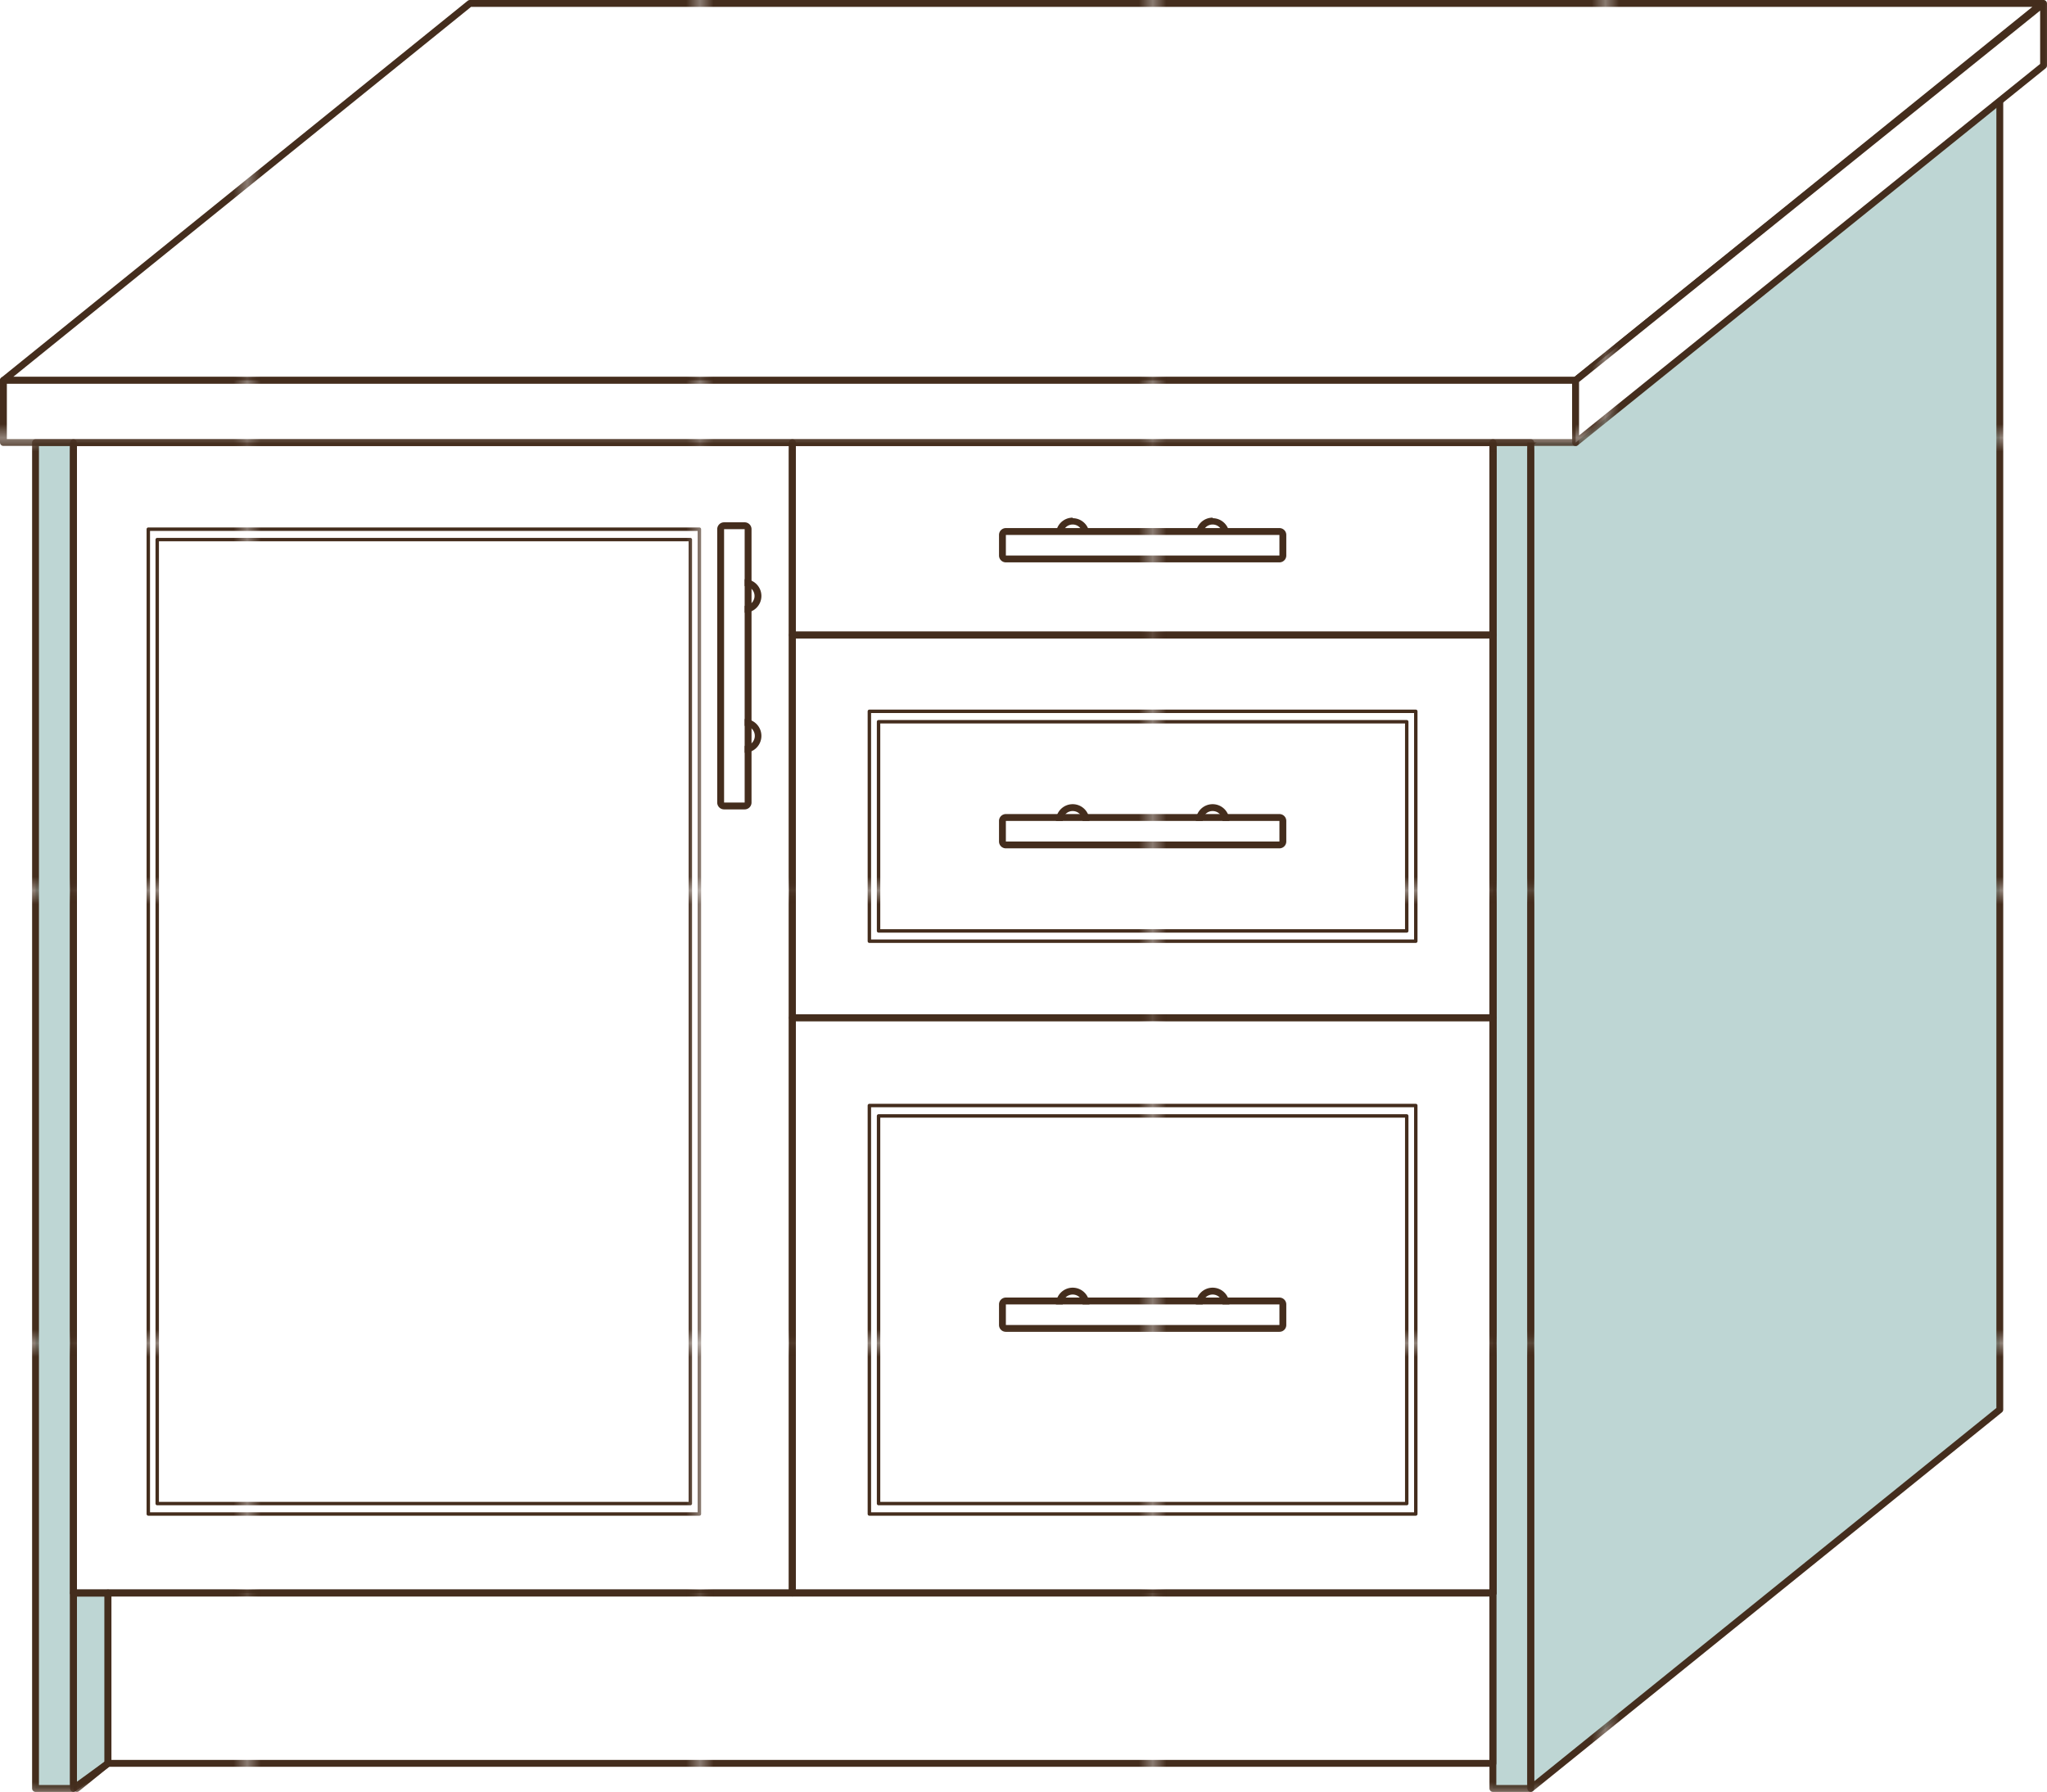<svg xmlns="http://www.w3.org/2000/svg" xmlns:xlink="http://www.w3.org/1999/xlink" viewBox="0 0 149.21 130.64"><defs><pattern id="a" width="32.63" height="32.63" patternTransform="translate(18.52 -0.58)" patternUnits="userSpaceOnUse" viewBox="0 0 32.63 32.63"><rect width="32.63" height="32.63" style="fill:none"/><rect width="32.63" height="32.63" style="fill:#442d1d"/></pattern></defs><title>panels</title><polygon points="5.36 116.14 5.36 32.27 2.59 32.27 2.59 130.39 5.36 130.39 7.87 128.56 7.87 116.14 5.36 116.14" style="fill:#bed6d4"/><polygon points="145.77 102.77 111.58 130.39 111.58 32.27 145.77 4.64 145.77 102.77" style="fill:#bed6d4"/><rect x="108.82" y="32.27" width="2.76" height="98.12" style="fill:#bed6d4"/><rect x="5.36" y="32.27" width="103.47" height="83.87" style="fill:#fff;stroke-linecap:round;stroke-linejoin:round;stroke-width:0.5px;stroke:url(#a)"/><rect x="57.76" y="32.27" width="51.07" height="83.87" style="fill:#fff;stroke-linecap:round;stroke-linejoin:round;stroke-width:0.5px;stroke:url(#a)"/><polygon points="114.85 27.73 0.25 27.73 34.25 0.25 148.85 0.25 114.85 27.73" style="fill:#fff;stroke-linecap:round;stroke-linejoin:round;stroke-width:0.5px;stroke:url(#a)"/><polygon points="145.77 102.77 111.58 130.39 111.58 32.27 145.77 4.64 145.77 102.77" style="fill:none;stroke-linecap:round;stroke-linejoin:round;stroke-width:0.5px;stroke:url(#a)"/><line x1="7.87" y1="128.56" x2="5.6" y2="130.39" style="fill:#fff;stroke-linecap:round;stroke-linejoin:round;stroke-width:0.5px;stroke:url(#a)"/><rect x="7.87" y="116.14" width="100.95" height="12.42" style="fill:#fff;stroke-linecap:round;stroke-linejoin:round;stroke-width:0.5px;stroke:url(#a)"/><rect x="0.25" y="27.73" width="114.6" height="4.53" style="fill:#fff;stroke-linecap:round;stroke-linejoin:round;stroke-width:0.5px;stroke:url(#a)"/><rect x="2.59" y="32.27" width="2.76" height="98.12" style="fill:none;stroke-linecap:round;stroke-linejoin:round;stroke-width:0.5px;stroke:url(#a)"/><rect x="108.82" y="32.27" width="2.76" height="98.12" style="fill:none;stroke-linecap:round;stroke-linejoin:round;stroke-width:0.5px;stroke:url(#a)"/><rect x="57.76" y="74.2" width="51.07" height="41.94" style="fill:none;stroke-linejoin:round;stroke-width:0.5px;stroke:url(#a)"/><rect x="57.76" y="32.27" width="51.07" height="14.03" style="fill:none;stroke-linejoin:round;stroke-width:0.5px;stroke:url(#a)"/><rect x="57.76" y="46.3" width="51.07" height="27.9" style="fill:none;stroke-linejoin:round;stroke-width:0.5px;stroke:url(#a)"/><rect x="5.36" y="32.27" width="52.4" height="83.87" style="fill:none;stroke-linejoin:round;stroke-width:0.5px;stroke:url(#a)"/><polygon points="148.96 4.78 114.85 32.27 114.85 27.73 148.96 0.25 148.96 4.78" style="fill:#fff;stroke-linecap:round;stroke-linejoin:round;stroke-width:0.5px;stroke:url(#a)"/><polygon points="7.87 116.14 5.36 116.14 5.36 130.39 7.87 128.56 7.87 116.14" style="fill:none;stroke-linecap:round;stroke-linejoin:round;stroke-width:0.5px;stroke:url(#a)"/><rect x="63.37" y="51.86" width="39.83" height="16.76" style="fill:none;stroke-linejoin:round;stroke-width:0.25px;stroke:url(#a)"/><rect x="64.04" y="52.62" width="38.5" height="15.25" style="fill:none;stroke-linejoin:round;stroke-width:0.25px;stroke:url(#a)"/><rect x="63.37" y="80.6" width="39.83" height="29.78" style="fill:none;stroke-linejoin:round;stroke-width:0.25px;stroke:url(#a)"/><rect x="64.04" y="81.36" width="38.5" height="28.26" style="fill:none;stroke-linejoin:round;stroke-width:0.25px;stroke:url(#a)"/><rect x="10.81" y="38.58" width="40.17" height="71.8" style="fill:none;stroke-linejoin:round;stroke-width:0.25px;stroke:url(#a)"/><rect x="11.46" y="39.34" width="38.86" height="70.28" style="fill:none;stroke-linejoin:round;stroke-width:0.25px;stroke:url(#a)"/><circle cx="54.28" cy="43.45" r="0.72" style="fill:#fff"/><path d="M54.28,42.73a.72.72,0,1,1-.72.72.72.72,0,0,1,.72-.72m0-.5a1.22,1.22,0,1,0,1.22,1.22,1.22,1.22,0,0,0-1.22-1.22Z" style="fill:url(#a)"/><circle cx="54.28" cy="53.65" r="0.72" style="fill:#fff"/><path d="M54.28,52.92a.73.73,0,1,1-.72.73.73.73,0,0,1,.72-.73m0-.5a1.23,1.23,0,1,0,1.22,1.23,1.23,1.23,0,0,0-1.22-1.23Z" style="fill:url(#a)"/><rect x="52.78" y="38.58" width="1.5" height="19.93" style="fill:#fff"/><path d="M54.28,38.58V58.51h-1.5V38.58h1.5m0-.5h-1.5a.5.5,0,0,0-.5.5V58.51a.5.5,0,0,0,.5.5h1.5a.5.5,0,0,0,.5-.5V38.58a.5.5,0,0,0-.5-.5Z" style="fill:url(#a)"/><circle cx="78.19" cy="38.96" r="0.72" style="fill:#fff"/><path d="M78.19,38.24a.72.72,0,1,1-.72.72.72.72,0,0,1,.72-.72m0-.5A1.22,1.22,0,1,0,79.41,39a1.22,1.22,0,0,0-1.22-1.22Z" style="fill:url(#a)"/><circle cx="88.39" cy="38.96" r="0.72" style="fill:#fff"/><path d="M88.39,38.24a.72.72,0,1,1-.72.72.72.72,0,0,1,.72-.72m0-.5A1.22,1.22,0,1,0,89.61,39a1.22,1.22,0,0,0-1.22-1.22Z" style="fill:url(#a)"/><rect x="73.32" y="38.96" width="19.93" height="1.5" style="fill:#fff"/><path d="M93.26,39v1.5H73.32V39H93.26m0-.5H73.32a.5.5,0,0,0-.5.5v1.5a.5.5,0,0,0,.5.5H93.26a.5.5,0,0,0,.5-.5V39a.5.5,0,0,0-.5-.5Z" style="fill:url(#a)"/><circle cx="78.19" cy="59.85" r="0.72" style="fill:#fff"/><path d="M78.19,59.13a.72.72,0,1,1-.72.72.72.72,0,0,1,.72-.72m0-.5a1.22,1.22,0,1,0,1.22,1.22,1.22,1.22,0,0,0-1.22-1.22Z" style="fill:url(#a)"/><circle cx="88.39" cy="59.85" r="0.72" style="fill:#fff"/><path d="M88.39,59.13a.72.72,0,1,1-.72.72.72.72,0,0,1,.72-.72m0-.5a1.22,1.22,0,1,0,1.22,1.22,1.22,1.22,0,0,0-1.22-1.22Z" style="fill:url(#a)"/><rect x="73.32" y="59.85" width="19.93" height="1.5" style="fill:#fff"/><path d="M93.26,59.85v1.5H73.32v-1.5H93.26m0-.5H73.32a.5.5,0,0,0-.5.5v1.5a.5.5,0,0,0,.5.5H93.26a.5.5,0,0,0,.5-.5v-1.5a.5.5,0,0,0-.5-.5Z" style="fill:url(#a)"/><circle cx="78.19" cy="95.1" r="0.72" style="fill:#fff"/><path d="M78.19,94.38a.72.72,0,1,1-.72.72.72.72,0,0,1,.72-.72m0-.5a1.22,1.22,0,1,0,1.22,1.22,1.22,1.22,0,0,0-1.22-1.22Z" style="fill:url(#a)"/><circle cx="88.39" cy="95.1" r="0.72" style="fill:#fff"/><path d="M88.39,94.38a.72.72,0,1,1-.72.72.72.72,0,0,1,.72-.72m0-.5a1.22,1.22,0,1,0,1.22,1.22,1.22,1.22,0,0,0-1.22-1.22Z" style="fill:url(#a)"/><rect x="73.32" y="95.1" width="19.93" height="1.5" style="fill:#fff"/><path d="M93.26,95.1v1.5H73.32V95.1H93.26m0-.5H73.32a.5.5,0,0,0-.5.5v1.5a.5.5,0,0,0,.5.5H93.26a.5.5,0,0,0,.5-.5V95.1a.5.5,0,0,0-.5-.5Z" style="fill:url(#a)"/></svg>